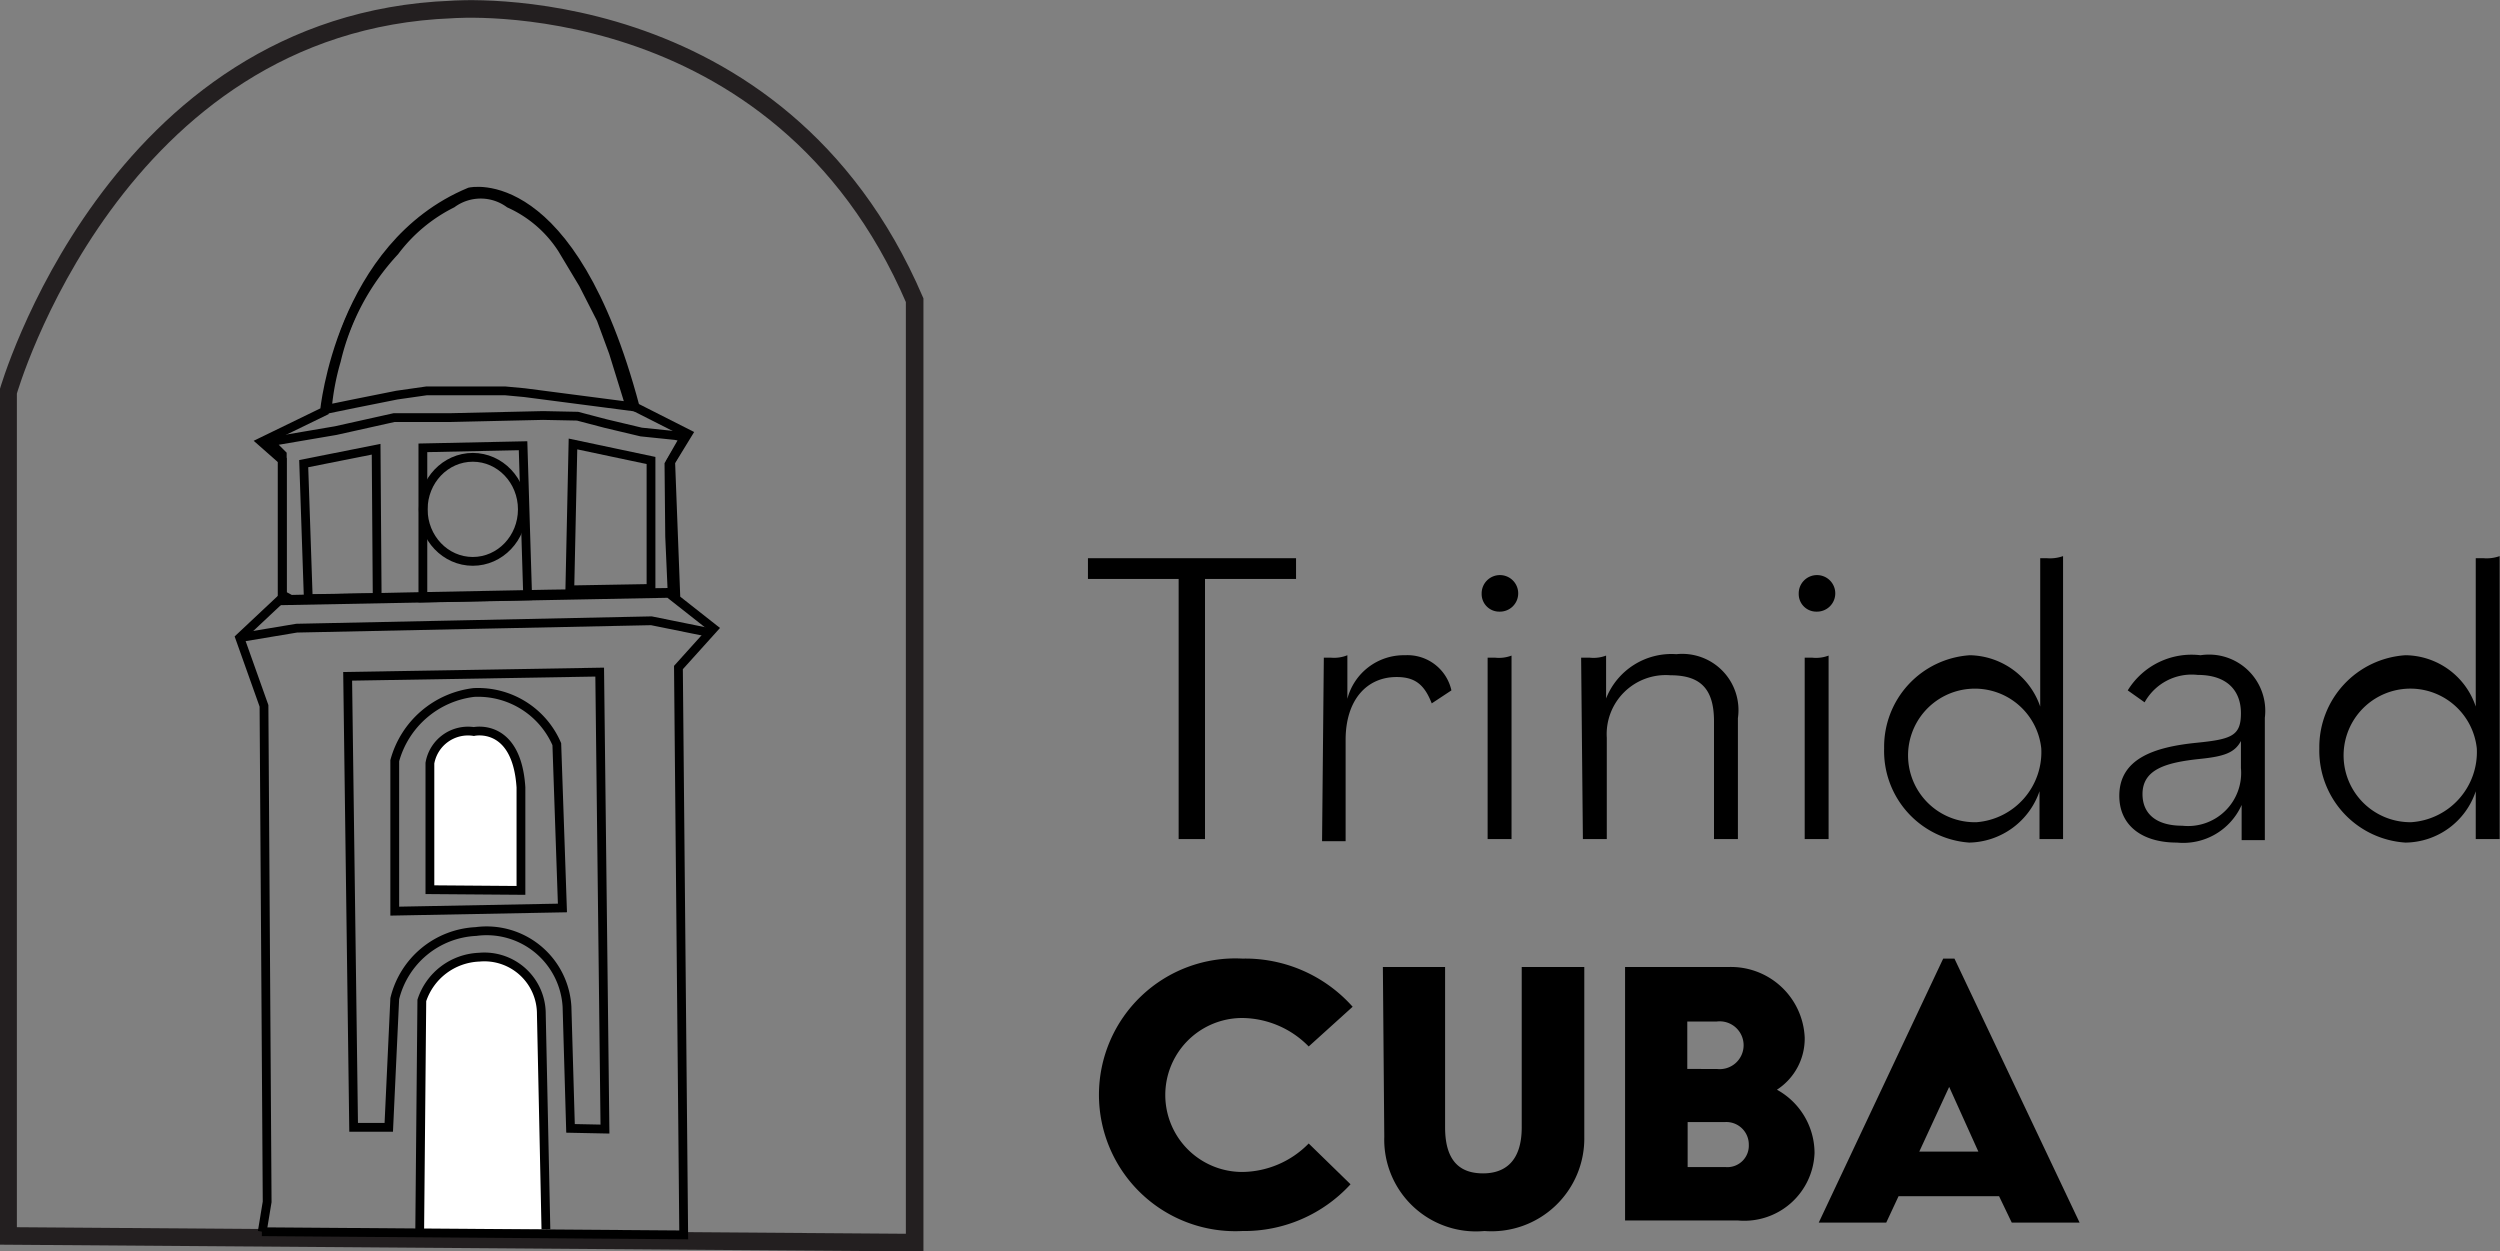 <svg id="Layer_1" data-name="Layer 1" xmlns="http://www.w3.org/2000/svg" viewBox="0 0 71.12 35.6"><rect x="0" y="0" width="71.12" height="35.6" fill="#808080" stroke="none"/><defs><style>.cls-1,.cls-2,.cls-3{fill:none;}.cls-1{stroke:#231f20;stroke-width:0.5px;}.cls-1,.cls-2,.cls-4{stroke-miterlimit:10;}.cls-2,.cls-4{stroke:#000;stroke-width:0.25px;}.cls-4{fill:#fff;}</style></defs><path class="cls-1" d="M7,41.52v-24S10,7,19.62,6.63c0,0,9.29-.76,13.17,8.27V41.71Z" transform="translate(-6.77 -6.36)"/><polygon class="cls-2" points="7.67 12.57 9.55 12.25 11.21 11.88 12.8 11.88 15.45 11.82 16.43 11.84 17.23 12.05 18.24 12.29 19.21 12.39 19.47 12.44 19.03 13.21 19.05 15.26 19.12 16.85 15.62 16.9 11.5 16.98 8.27 17.05 8.03 16.92 8.03 12.93 7.67 12.57"/><polyline class="cls-2" points="8.13 16.91 6.82 18.14 7.51 20.08 7.6 34.19 7.46 35.04"/><path class="cls-2" d="M20.23,19.32" transform="translate(-6.77 -6.36)"/><path class="cls-2" d="M23,38.46,22.9,35a2.29,2.29,0,0,0-2.59-2.14A2.5,2.5,0,0,0,18,34.77l-.17,3.66h-1L16.66,25.6l7.17-.12.15,13Z" transform="translate(-6.77 -6.36)"/><polygon class="cls-2" points="12.03 12.74 12.03 17.01 15.01 16.95 14.88 12.68 12.03 12.74"/><polygon class="cls-2" points="8.77 17.03 8.64 13.19 10.7 12.78 10.73 17 8.77 17.03"/><polygon class="cls-2" points="16.21 16.78 16.3 12.63 18.52 13.1 18.52 16.74 16.21 16.78"/><polyline class="cls-3" points="7.46 12.51 8.57 12.44 11.08 11.84 12.55 11.81 15.03 11.78 16.17 11.77 17.02 11.93 18.47 12.25 19.57 12.34"/><polyline class="cls-2" points="6.82 18.14 8.44 17.87 18.53 17.66 20.16 17.99"/><ellipse class="cls-2" cx="13.45" cy="14.49" rx="1.41" ry="1.48"/><path class="cls-2" d="M18,32.28V28a2.66,2.66,0,0,1,2.25-1.94,2.44,2.44,0,0,1,2.36,1.47l.16,4.66Z" transform="translate(-6.77 -6.36)"/><path class="cls-4" d="M19,31.67v-3.6a1.1,1.1,0,0,1,1.25-.9s1.22-.27,1.34,1.59v2.93Z" transform="translate(-6.77 -6.36)"/><path class="cls-4" d="M18.71,41.34l.06-6.52a1.79,1.79,0,0,1,1.63-1.23,1.62,1.62,0,0,1,1.77,1.62l.13,6.12" transform="translate(-6.77 -6.36)"/><path class="cls-2" d="M16.08,18a7.05,7.05,0,0,1,.26-1.38A6.85,6.85,0,0,1,18,13.51a4.61,4.61,0,0,1,1.63-1.36,1.38,1.38,0,0,1,1.63,0,3.48,3.48,0,0,1,1.5,1.29l.6,1,.51,1,.35.95.39,1.26.08.27-3-.39-.54-.05-1.13,0-1.12,0-.84.12-1.2.24Z" transform="translate(-6.77 -6.36)"/><polygon class="cls-3" points="7.07 18.01 8.01 17.15 18.97 16.94 20.17 17.91 18.48 17.58 8.42 17.8 7.07 18.01"/><path class="cls-2" d="M14.22,41.4l12,.09-.15-16.14,1-1.11-1.27-1-11,.21v-4l-.59-.52L16,18.06s.45-4.71,4.13-6.24c0,0,2.9-.7,4.71,6.12l1.5.76-.49.8L26,23.43" transform="translate(-6.77 -6.36)"/><polyline class="cls-3" points="9.22 11.7 12.02 11.18 14.95 11.08 18.07 11.58"/><path d="M40.3,22.83H37.72v-.59h5.92v.59H41.05v7.4H40.3Z" transform="translate(-6.77 -6.36)"/><path d="M44.43,25.07h.21A1,1,0,0,0,45.1,25v1.24A1.66,1.66,0,0,1,46.74,25a1.28,1.28,0,0,1,1.32,1l-.56.37c-.21-.54-.48-.75-1-.75-.84,0-1.45.64-1.45,1.79v2.88h-.67Z" transform="translate(-6.77 -6.36)"/><path d="M48.92,23.25a.52.52,0,1,1,.51.51A.5.5,0,0,1,48.92,23.25Zm.17,1.82h.22a1,1,0,0,0,.46-.06v5.22h-.68Z" transform="translate(-6.77 -6.36)"/><path d="M51.75,25.07H52a1,1,0,0,0,.46-.06v1.22a2,2,0,0,1,2-1.26,1.6,1.6,0,0,1,1.75,1.82v3.44h-.68V26.88c0-.94-.4-1.31-1.24-1.31a1.68,1.68,0,0,0-1.81,1.78v2.88h-.68Z" transform="translate(-6.77 -6.36)"/><path d="M57.94,23.25a.52.52,0,1,1,.51.51A.5.5,0,0,1,57.94,23.25Zm.17,1.82h.22a1,1,0,0,0,.46-.06v5.22h-.68Z" transform="translate(-6.77 -6.36)"/><path d="M60.37,27.65A2.61,2.61,0,0,1,62.81,25a2.16,2.16,0,0,1,2,1.46V22.24H65a1.1,1.1,0,0,0,.46-.06v8.05h-.67V28.87a2.16,2.16,0,0,1-2,1.46A2.61,2.61,0,0,1,60.37,27.65Zm4.47,0A1.9,1.9,0,1,0,63,29.75,2,2,0,0,0,64.84,27.65Z" transform="translate(-6.77 -6.36)"/><path d="M67.06,29c0-1.06,1-1.39,2.2-1.51,1-.1,1.26-.2,1.26-.84s-.39-1.09-1.23-1.09a1.53,1.53,0,0,0-1.51.78L67.3,26A2.13,2.13,0,0,1,69.37,25a1.6,1.6,0,0,1,1.83,1.78v3.48h-.66v-1a1.82,1.82,0,0,1-1.84,1.07C67.69,30.33,67.06,29.83,67.06,29Zm3.46-.76v-.8c-.18.34-.49.44-1.17.51-.95.1-1.63.29-1.63,1,0,.56.39.9,1.13.9A1.51,1.51,0,0,0,70.52,28.21Z" transform="translate(-6.77 -6.36)"/><path d="M72.75,27.65A2.62,2.62,0,0,1,75.2,25a2.13,2.13,0,0,1,2,1.46V22.24h.22a1.1,1.1,0,0,0,.46-.06v8.05h-.68V28.87a2.13,2.13,0,0,1-2,1.46A2.62,2.62,0,0,1,72.75,27.65Zm4.48,0a1.9,1.9,0,1,0-1.87,2.1A2,2,0,0,0,77.23,27.65Z" transform="translate(-6.77 -6.36)"/><path d="M42.13,33.63A4.09,4.09,0,0,1,45.25,35L44,36.13a2.68,2.68,0,0,0-1.89-.81,2.19,2.19,0,0,0,0,4.38A2.68,2.68,0,0,0,44,38.89l1.19,1.16a4.1,4.1,0,0,1-3.08,1.33,3.88,3.88,0,1,1,0-7.75Z" transform="translate(-6.77 -6.36)"/><path d="M46.11,33.87h1.77v4.56c0,1,.46,1.31,1.08,1.31s1.1-.34,1.1-1.31V33.87h1.78V38.7A2.64,2.64,0,0,1,49,41.38a2.61,2.61,0,0,1-2.85-2.68Z" transform="translate(-6.77 -6.36)"/><path d="M53,33.87h2.93a2.1,2.1,0,0,1,2.18,2,1.73,1.73,0,0,1-.79,1.49v0a2.06,2.06,0,0,1,1.07,1.8,2,2,0,0,1-2.18,1.92H53Zm2.61,2.9a.68.68,0,1,0,0-1.35h-.84v1.35Zm.24,2.79a.61.61,0,0,0,.67-.63.64.64,0,0,0-.67-.65H54.78v1.28Z" transform="translate(-6.77 -6.36)"/><path d="M62.05,33.63h.32l3.56,7.51H64l-.36-.75H60.78l-.35.75H58.51Zm1,5.49-.83-1.84h0l-.85,1.84Z" transform="translate(-6.77 -6.36)"/></svg>